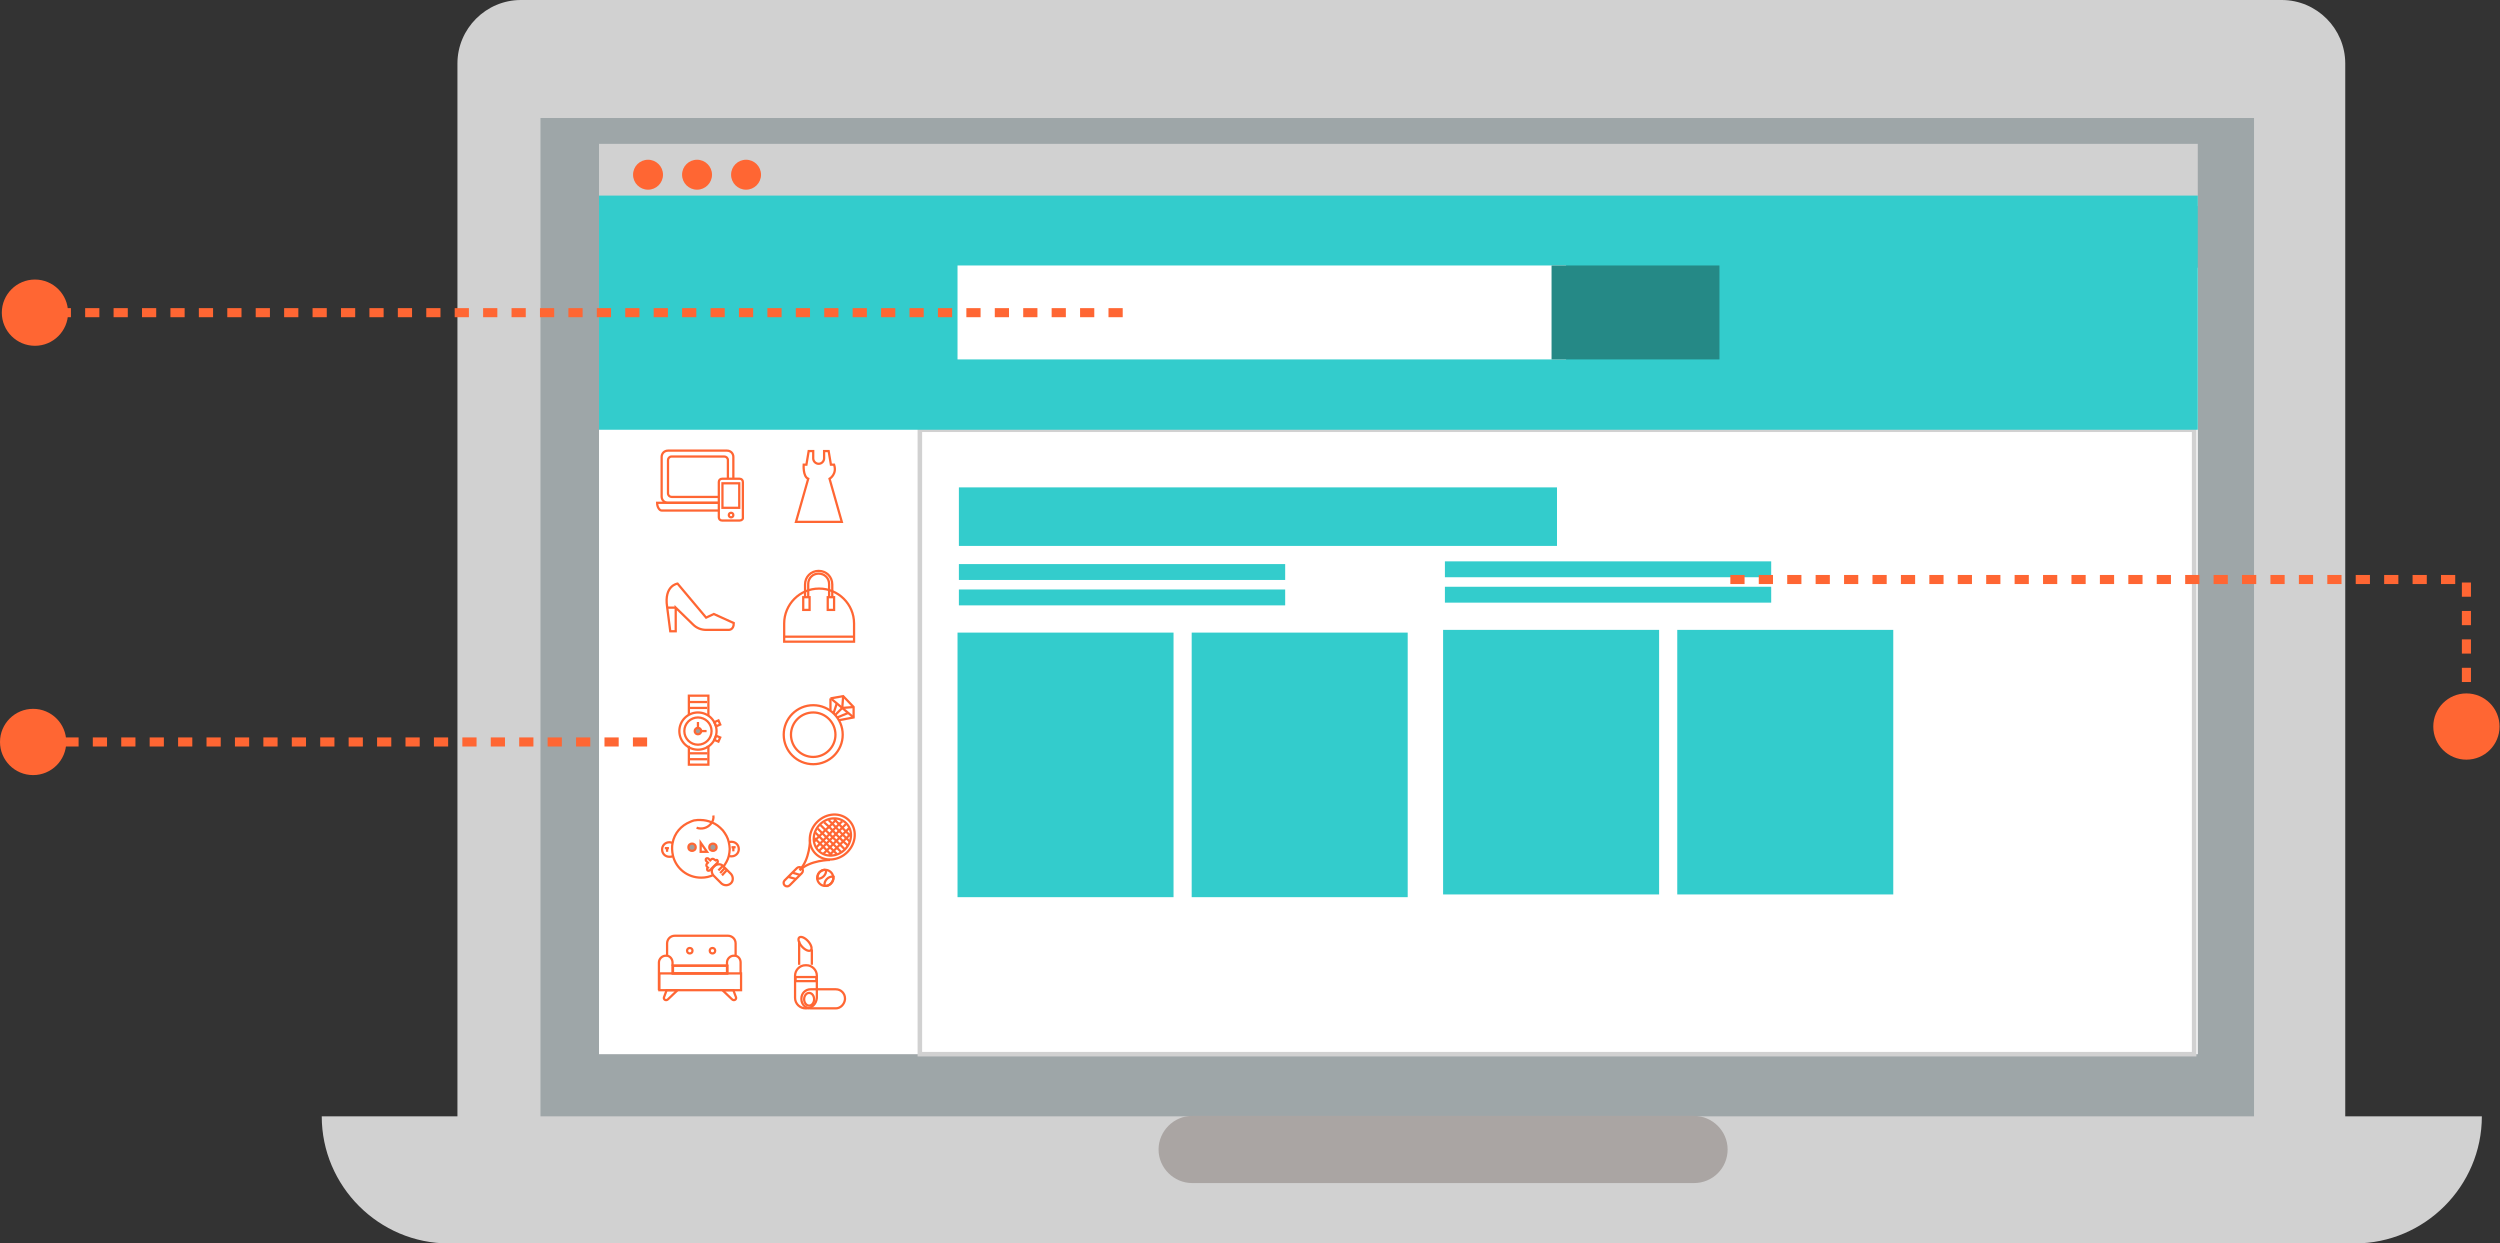 <!-- Generator: Adobe Illustrator 19.0.0, SVG Export Plug-In  -->
<svg version="1.1"
	 xmlns="http://www.w3.org/2000/svg" xmlns:xlink="http://www.w3.org/1999/xlink" xmlns:a="http://ns.adobe.com/AdobeSVGViewerExtensions/3.0/"
	 x="0px" y="0px" width="550.9px" height="274px" viewBox="0 0 550.9 274" style="enable-background:new 0 0 550.9 274;"
	 xml:space="preserve">
<rect x="0" y="0" width="550.9" height="274" fill="#333333" stroke="none"/>
<style type="text/css">
	.st0{fill:#D1D1D1;}
	.st1{fill:#9EA6A8;}
	.st2{fill:#FFFFFF;}
	.st3{fill:#FF6633;}
	.st4{fill:#AAA5A3;}
	.st5{fill:none;stroke:#D1D1D1;stroke-miterlimit:10;}
	.st6{fill:#33CCCC;}
	.st7{fill:#258986;}
	.st8{fill:none;stroke:#FF6633;stroke-width:0.5;stroke-miterlimit:10;}
	.st9{fill:#9E9E9E;stroke:#FF6633;stroke-width:0.5;stroke-miterlimit:10;}
	.st10{fill:none;stroke:#FF6633;stroke-width:2;stroke-miterlimit:10;stroke-dasharray:3.132;}
</style>
<defs>
</defs>
<g>
	<path class="st0" d="M502.8,262h-388c-7.7,0-14-6.3-14-14V14c0-7.7,6.3-14,14-14h388c7.7,0,14,6.3,14,14v234
		C516.8,255.7,510.5,262,502.8,262z"/>
	<rect x="119.1" y="26" class="st1" width="377.6" height="236"/>
	<rect x="132" y="59" class="st2" width="352.3" height="173.3"/>
	<path class="st0" d="M70.9,246L70.9,246c0,15.4,12.6,28,28,28h420c15.4,0,28-12.6,28-28v0H70.9z"/>
	<rect x="132" y="31.7" class="st0" width="352.3" height="13.7"/>
	<rect x="132" y="45.3" class="st2" width="351.5" height="13.7"/>
	<circle class="st3" cx="142.8" cy="38.5" r="3.3"/>
	<circle class="st3" cx="153.6" cy="38.5" r="3.3"/>
	<circle class="st3" cx="164.4" cy="38.5" r="3.3"/>
</g>
<circle class="st2" cx="355.1" cy="189.6" r="2.9"/>
<path class="st4" d="M373.3,260.7H262.7c-4,0-7.4-3.3-7.4-7.4l0,0c0-4,3.3-7.4,7.4-7.4h110.6c4,0,7.4,3.3,7.4,7.4l0,0
	C380.7,257.4,377.4,260.7,373.3,260.7z"/>
<rect x="189.8" y="49.9" class="st5" width="176.5" height="19"/>
<rect x="366.3" y="49.9" class="st3" width="35.5" height="19"/>
<g>
	<path class="st1" d="M195.6,53c0-0.7,0.4-1.1,1.1-1.1c0.7,0,1.1,0.4,1.1,1.1c0,0.3-0.1,0.6-0.3,0.8c-0.2,0.2-0.5,0.3-0.8,0.3
		C196,54.1,195.6,53.7,195.6,53z M197.8,63.3h-2.1v-8.2h2.1V63.3z"/>
	<path class="st1" d="M204.1,63.4c-0.9,0-1.6-0.3-2.1-1h-0.1c0.1,0.7,0.1,1.1,0.1,1.2v3.3h-2.1V55.1h1.7l0.3,1.1h0.1
		c0.5-0.8,1.2-1.2,2.1-1.2c0.9,0,1.6,0.4,2.1,1.1s0.8,1.8,0.8,3.1c0,0.9-0.1,1.6-0.4,2.3s-0.6,1.1-1,1.5
		C205.2,63.3,204.7,63.4,204.1,63.4z M203.5,56.7c-0.5,0-0.9,0.2-1.1,0.5s-0.4,0.9-0.4,1.7v0.2c0,0.9,0.1,1.5,0.4,1.9
		c0.2,0.4,0.6,0.6,1.1,0.6c0.9,0,1.4-0.8,1.4-2.5c0-0.8-0.1-1.4-0.3-1.8C204.3,56.9,203.9,56.7,203.5,56.7z"/>
	<path class="st1" d="M212.9,55c0.3,0,0.5,0,0.7,0.1l-0.2,2.1c-0.2,0-0.4-0.1-0.6-0.1c-0.7,0-1.2,0.2-1.5,0.5
		c-0.4,0.4-0.5,0.9-0.5,1.5v4.2h-2.1v-8.2h1.6l0.3,1.4h0.1c0.2-0.5,0.5-0.8,0.9-1.1S212.4,55,212.9,55z"/>
	<path class="st1" d="M214.8,53c0-0.7,0.4-1.1,1.1-1.1c0.7,0,1.1,0.4,1.1,1.1c0,0.3-0.1,0.6-0.3,0.8c-0.2,0.2-0.5,0.3-0.8,0.3
		C215.2,54.1,214.8,53.7,214.8,53z M217,63.3h-2.1v-8.2h2.1V63.3z"/>
	<path class="st1" d="M222.2,63.4c-2.3,0-3.5-1.4-3.5-4.2c0-1.4,0.3-2.5,1-3.2c0.6-0.7,1.6-1.1,2.7-1.1c0.9,0,1.7,0.2,2.3,0.6
		l-0.6,1.7c-0.3-0.1-0.6-0.3-0.9-0.3c-0.3-0.1-0.6-0.1-0.8-0.1c-1.1,0-1.6,0.8-1.6,2.5c0,1.6,0.5,2.4,1.6,2.4c0.4,0,0.8-0.1,1.1-0.2
		c0.3-0.1,0.7-0.3,1-0.5v1.9c-0.3,0.2-0.7,0.4-1,0.5C223.1,63.4,222.7,63.4,222.2,63.4z"/>
	<path class="st1" d="M229.6,63.4c-1.2,0-2.2-0.4-2.8-1.1s-1-1.8-1-3.1c0-1.4,0.3-2.4,0.9-3.2s1.5-1.1,2.6-1.1c1.1,0,1.9,0.3,2.5,1
		c0.6,0.7,0.9,1.6,0.9,2.7v1.1h-4.9c0,0.6,0.2,1.1,0.5,1.5c0.3,0.4,0.8,0.5,1.4,0.5c0.5,0,0.9-0.1,1.3-0.2c0.4-0.1,0.8-0.3,1.3-0.5
		v1.7c-0.4,0.2-0.7,0.3-1.2,0.4C230.7,63.4,230.2,63.4,229.6,63.4z M229.3,56.5c-0.4,0-0.8,0.2-1,0.5c-0.2,0.3-0.4,0.7-0.4,1.3h2.9
		c0-0.6-0.1-1-0.4-1.3C230.1,56.7,229.8,56.5,229.3,56.5z"/>
	<path class="st1" d="M234.1,62.2c0-0.4,0.1-0.7,0.3-0.9s0.5-0.3,0.9-0.3c0.4,0,0.7,0.1,0.9,0.3c0.2,0.2,0.3,0.5,0.3,0.9
		c0,0.4-0.1,0.7-0.3,0.9c-0.2,0.2-0.5,0.3-0.9,0.3c-0.4,0-0.7-0.1-0.9-0.3C234.2,63,234.1,62.6,234.1,62.2z"/>
	<path class="st1" d="M245,63.3H243v-4.8c0-0.6-0.1-1-0.3-1.3c-0.2-0.3-0.5-0.4-0.9-0.4c-0.5,0-0.9,0.2-1.1,0.6
		c-0.2,0.4-0.4,1.1-0.4,2.1v3.9h-2.1v-8.2h1.6l0.3,1h0.1c0.2-0.4,0.5-0.7,0.9-0.9c0.4-0.2,0.8-0.3,1.3-0.3c1.1,0,1.9,0.4,2.3,1.2
		h0.2c0.2-0.4,0.5-0.7,0.9-0.9s0.8-0.3,1.3-0.3c0.9,0,1.5,0.2,1.9,0.7c0.4,0.5,0.7,1.2,0.7,2.3v5.3h-2.1v-4.8c0-0.6-0.1-1-0.3-1.3
		c-0.2-0.3-0.5-0.4-0.9-0.4c-0.5,0-0.9,0.2-1.1,0.6c-0.2,0.4-0.4,1-0.4,1.9V63.3z"/>
	<path class="st1" d="M250.7,55.1h2.2l1.4,4.6c0.1,0.4,0.2,0.9,0.2,1.4h0c0-0.5,0.1-1,0.3-1.4l1.4-4.6h2.2l-3.2,9.2
		c-0.3,0.9-0.7,1.5-1.2,1.9s-1.2,0.6-1.9,0.6c-0.4,0-0.7,0-1-0.1V65c0.2,0.1,0.5,0.1,0.8,0.1c0.4,0,0.7-0.1,1-0.4
		c0.3-0.2,0.5-0.6,0.6-1.1l0.1-0.4L250.7,55.1z"/>
</g>
<rect x="202.7" y="94.7" class="st5" width="280.8" height="137.6"/>
<rect x="132" y="43.1" class="st6" width="352.3" height="51.6"/>
<rect x="211" y="58.5" class="st2" width="134.1" height="20.7"/>
<rect x="341.9" y="58.5" class="st7" width="37" height="20.7"/>
<rect x="211.3" y="107.4" class="st6" width="131.8" height="12.9"/>
<rect x="211.3" y="124.3" class="st6" width="71.9" height="3.5"/>
<rect x="211.3" y="129.9" class="st6" width="71.9" height="3.5"/>
<rect x="211" y="139.4" class="st6" width="47.6" height="58.3"/>
<rect x="262.6" y="139.4" class="st6" width="47.6" height="58.3"/>
<rect x="318.4" y="123.7" class="st6" width="71.9" height="3.5"/>
<rect x="318.4" y="129.3" class="st6" width="71.9" height="3.5"/>
<rect x="318" y="138.8" class="st6" width="47.6" height="58.3"/>
<rect x="369.6" y="138.8" class="st6" width="47.6" height="58.3"/>
<g>
	<g>
		<path class="st8" d="M188.2,141.4v-4c0-4.3-3.5-7.7-7.7-7.7c-4.3,0-7.7,3.5-7.7,7.7v4H188.2z"/>
		<path class="st8" d="M182.7,131.6v-2.9c0-1.3-1-2.3-2.3-2.3c-1.3,0-2.3,1-2.3,2.3v2.9"/>
		<path class="st8" d="M183.4,131.6v-2.8c0-1.7-1.3-3-3-3c-1.7,0-3,1.3-3,3v2.8"/>
		<rect x="182.4" y="131.6" class="st8" width="1.4" height="2.8"/>
		<rect x="177" y="131.6" class="st8" width="1.4" height="2.8"/>
		<line class="st8" x1="172.7" y1="140.3" x2="188.1" y2="140.3"/>
	</g>
	<g>
		<g>
			
				<ellipse transform="matrix(0.707 0.707 -0.707 0.707 184.177 -75.659)" class="st8" cx="183.4" cy="184.5" rx="4.7" ry="5.2"/>
			<path class="st8" d="M172.9,195.1L172.9,195.1c-0.3-0.3-0.3-0.8,0-1.1l2.7-2.7c0.3-0.3,0.8-0.3,1.1,0l0,0c0.3,0.3,0.3,0.8,0,1.1
				l-2.7,2.7C173.7,195.4,173.2,195.4,172.9,195.1z"/>
			<path class="st8" d="M178.5,185c0,0,0,4.4-2.3,6.7"/>
			<path class="st8" d="M182.9,189.5c0,0-4.4,0-6.7,2.3"/>
		</g>
		<path class="st8" d="M183.1,194.7c-0.4,0.4-0.9,0.6-1.4,0.5c-0.4,0-0.8-0.2-1.1-0.5c-0.3-0.3-0.5-0.7-0.5-1.1c0-0.5,0.1-1,0.5-1.4
			c0.4-0.4,0.9-0.6,1.4-0.5c0.4,0,0.8,0.2,1.1,0.5c0.3,0.3,0.5,0.7,0.5,1.1C183.7,193.8,183.5,194.3,183.1,194.7z"/>
		<path class="st8" d="M181.5,193.1c-0.4,0.4-0.9,0.6-1.4,0.5c0-0.5,0.1-1,0.5-1.4c0.4-0.4,0.9-0.6,1.4-0.5
			C182.1,192.2,181.9,192.7,181.5,193.1z"/>
		<path class="st8" d="M183.1,194.7c-0.4,0.4-0.9,0.6-1.4,0.5c-0.1-0.5,0.1-1.1,0.5-1.5c0.4-0.4,0.9-0.6,1.5-0.5
			C183.7,193.8,183.5,194.3,183.1,194.7z"/>
		<line class="st8" x1="174.6" y1="192.3" x2="176.3" y2="192.8"/>
		<line class="st8" x1="173.6" y1="193.2" x2="175.4" y2="193.7"/>
		<polyline class="st8" points="183.8,180.5 184.1,180.8 184.9,181.6 185.6,182.4 186.4,183.2 187.2,184 187.4,184.2 		"/>
		<polyline class="st8" points="182.6,180.7 183.4,181.5 184.2,182.3 184.9,183.1 185.7,183.9 186.5,184.7 187.2,185.4 		"/>
		<polyline class="st8" points="181.6,181.2 182.7,182.2 183.5,183 184.2,183.8 185,184.6 185.8,185.4 186.8,186.3 		"/>
		<polyline class="st8" points="180.8,181.8 181.9,182.9 182.8,183.8 183.5,184.5 184.3,185.3 185.1,186.1 186.1,187.1 		"/>
		<polyline class="st8" points="180.2,182.6 181.2,183.6 182.1,184.5 182.8,185.2 183.6,186 184.4,186.8 185.4,187.8 		"/>
		<polyline class="st8" points="179.7,183.5 180.5,184.3 181.4,185.2 182.1,185.9 182.9,186.7 183.7,187.5 184.4,188.2 		"/>
		<polyline class="st8" points="179.5,184.7 179.8,185 180.7,185.9 181.4,186.6 182.2,187.4 183,188.2 183.3,188.5 		"/>
		
			<ellipse transform="matrix(0.707 0.707 -0.707 0.707 184.198 -75.667)" class="st8" cx="183.4" cy="184.5" rx="3.9" ry="4.3"/>
		<polyline class="st8" points="180.5,187.5 181.4,186.6 182.1,185.9 182.8,185.2 183.5,184.5 184.2,183.8 184.9,183.1 185.6,182.4 
			186.4,181.6 		"/>
		<polyline class="st8" points="181.4,188.2 182.2,187.4 182.9,186.7 183.6,186 184.3,185.3 185,184.6 185.7,183.9 186.4,183.2 
			187.1,182.5 		"/>
		<polyline class="st8" points="182.7,188.5 183,188.2 183.7,187.5 184.4,186.8 185.1,186.1 185.8,185.4 186.5,184.7 187.2,184 
			187.4,183.8 		"/>
		<polyline class="st8" points="179.5,185.4 179.8,185 180.5,184.3 181.2,183.6 181.9,182.9 182.7,182.2 183.4,181.5 184.1,180.8 
			184.3,180.6 		"/>
		<polyline class="st8" points="179.9,186.7 180.7,185.9 181.4,185.2 182.1,184.5 182.8,183.8 183.5,183 184.2,182.3 184.9,181.6 
			185.6,181 		"/>
	</g>
	<g>
		<path class="st8" d="M161.7,137.3c0,1.7-1.3,1.5-1.3,1.5h-4.8c-1.1,0-2.1-0.4-2.9-1.2l-3.8-3.7v5.2h-1.2l-0.7-5.4
			c-0.7-4.7,2.3-5.1,2.3-5.1l6.3,7.5l0,0l1.7-0.8L161.7,137.3z"/>
		<line class="st8" x1="148.8" y1="133.9" x2="147" y2="133.9"/>
	</g>
	<g>
		<path class="st8" d="M158.4,112.5h-12.6c-0.5,0-1-0.8-1-1.7h13.6"/>
		<path class="st8" d="M158.4,109.5h-10.4c-0.4,0-0.8-0.3-0.8-0.8v-7.3c0-0.4,0.3-0.8,0.8-0.8h11.6c0.4,0,0.8,0.3,0.8,0.8v4"/>
		<path class="st8" d="M158.4,110.8h-11.2c-0.8,0-1.4-0.6-1.4-1.4v-8.7c0-0.8,0.6-1.4,1.4-1.4h13c0.8,0,1.4,0.6,1.4,1.4v4.7"/>
		<path class="st8" d="M163,114.7h-3.9c-0.4,0-0.7-0.3-0.7-0.7v-7.8c0-0.4,0.3-0.7,0.7-0.7h3.9c0.4,0,0.7,0.3,0.7,0.7v7.8
			C163.8,114.4,163.4,114.7,163,114.7z"/>
		<circle class="st8" cx="161.1" cy="113.5" r="0.5"/>
		<rect x="159.2" y="106.5" class="st8" width="3.7" height="5.4"/>
	</g>
	<g>
		<polyline class="st8" points="156.1,157.7 156.1,153.3 151.8,153.3 151.8,157.5 		"/>
		<polyline class="st8" points="155.7,164.6 156.1,164.6 156.1,168.5 151.8,168.5 151.8,164.6 151.9,164.6 		"/>
		<circle class="st8" cx="153.8" cy="161.1" r="4.1"/>
		<circle class="st8" cx="153.8" cy="161.1" r="3"/>
		<rect x="157.6" y="162.3" transform="matrix(0.919 0.394 -0.394 0.919 76.899 -49.133)" class="st8" width="1" height="1"/>
		
			<rect x="157.6" y="158.9" transform="matrix(-0.919 0.394 -0.394 -0.919 366.155 243.599)" class="st8" width="1" height="1"/>
		<polyline class="st8" points="153.8,159.1 153.8,161.1 155.7,161.1 		"/>
		<circle class="st9" cx="153.8" cy="161.1" r="0.7"/>
		<line class="st8" x1="151.8" y1="156" x2="155.8" y2="156"/>
		<line class="st8" x1="151.8" y1="154.7" x2="155.8" y2="154.7"/>
		<line class="st8" x1="151.9" y1="167.3" x2="155.9" y2="167.3"/>
		<line class="st8" x1="151.9" y1="166" x2="155.9" y2="166"/>
	</g>
	<g>
		<circle class="st8" cx="179.2" cy="161.9" r="6.5"/>
		<circle class="st8" cx="179.2" cy="161.9" r="4.9"/>
		<polyline class="st8" points="183,153.9 185.8,153.4 188.1,155.8 188.1,158.1 184.9,158.7 		"/>
		<line class="st8" x1="183.2" y1="154" x2="188.1" y2="158.1"/>
		<polyline class="st8" points="185.8,153.4 185.6,156 188.1,155.8 		"/>
		<line class="st8" x1="183" y1="153.9" x2="183" y2="156.5"/>
		<line class="st8" x1="183.7" y1="157.1" x2="184.4" y2="155"/>
		<line class="st8" x1="184.1" y1="157.5" x2="185.6" y2="156"/>
		<line class="st8" x1="184.5" y1="158.1" x2="186.9" y2="157.1"/>
	</g>
	<g>
		<path class="st8" d="M147,210.6v-2.7c0-0.9,0.7-1.7,1.7-1.7h11.7c0.9,0,1.7,0.7,1.7,1.7v2.8"/>
		<rect x="148.3" y="212.8" class="st8" width="12" height="1.7"/>
		<path class="st8" d="M148.2,212.8v-0.7c0-0.7-0.5-1.4-1.2-1.5c-0.1,0-0.2,0-0.3,0c-0.8,0-1.5,0.7-1.5,1.5v2.4v3.7"/>
		<path class="st8" d="M160.2,212.8v-0.7c0-0.8,0.7-1.5,1.5-1.5c0.1,0,0.2,0,0.3,0c0.7,0.1,1.2,0.7,1.2,1.5v2.4"/>
		<circle class="st8" cx="152" cy="209.5" r="0.6"/>
		<circle class="st8" cx="157" cy="209.5" r="0.6"/>
		<path class="st8" d="M146.9,218.2l-0.6,1.6c0,0,0,0,0,0c-0.1,0.5,0.5,0.8,0.9,0.4l2.1-2H146.9z"/>
		<path class="st8" d="M161.6,218.2l0.6,1.6c0,0,0,0,0,0c0.1,0.5-0.5,0.8-0.9,0.4l-2.1-2H161.6z"/>
		<rect x="148.2" y="212.8" class="st8" width="12" height="1.7"/>
		<rect x="145.3" y="214.5" class="st8" width="18" height="3.7"/>
	</g>
	<g>
		<path class="st8" d="M177.7,222.2h-0.2c-1.2,0-2.3-1-2.3-2.3v-4.9c0-1.2,1-2.3,2.3-2.3h0.2c1.2,0,2.3,1,2.3,2.3v4.9
			C179.9,221.2,178.9,222.2,177.7,222.2z"/>
		<path class="st8" d="M184.2,222.2h-5.6c-1.1,0-2-0.9-2-2v-0.2c0-1.1,0.9-2,2-2h5.6c1.1,0,2,0.9,2,2v0.2
			C186.1,221.3,185.2,222.2,184.2,222.2z"/>
		<rect x="175.3" y="215.3" class="st8" width="4.6" height="0.9"/>
		<line class="st8" x1="178.9" y1="212.6" x2="178.9" y2="209.2"/>
		<line class="st8" x1="176.1" y1="212.6" x2="176.1" y2="207.4"/>
		
			<ellipse transform="matrix(0.741 -0.671 0.671 0.741 -93.701 172.969)" class="st8" cx="177.5" cy="208" rx="0.9" ry="1.9"/>
		<ellipse class="st8" cx="178.3" cy="220.2" rx="1.1" ry="1.4"/>
	</g>
	<g>
		<g>
			<path class="st8" d="M159.4,191c0.5-0.7,1-1.5,1.2-2.4c0.1-0.5,0.2-1,0.2-1.5c0-0.5-0.1-1-0.2-1.5c-0.2-1-0.7-1.8-1.3-2.6
				c-0.2-0.2-0.4-0.4-0.6-0.6c-0.2-0.2-0.4-0.3-0.6-0.5c-0.4-0.3-0.8-0.5-1.3-0.7c-0.7-0.3-1.6-0.5-2.4-0.5c-0.2,0-0.5,0-0.7,0
				c-0.3,0-0.5,0.1-0.8,0.1c-0.3,0.1-0.6,0.2-0.8,0.3c-2,0.8-3.5,2.5-3.9,4.7c-0.1,0.4-0.1,0.8-0.1,1.3c0,0.5,0.1,1,0.2,1.5
				c0.7,2.8,3.2,4.8,6.2,4.8c1,0,1.9-0.2,2.7-0.6"/>
			<polygon class="st8" points="154.4,185.7 154.4,187.7 155.8,187.7 			"/>
			<circle class="st9" cx="152.5" cy="186.7" r="0.8"/>
			<circle class="st9" cx="157.1" cy="186.7" r="0.8"/>
			<path class="st8" d="M153.2,181.6"/>
			<path class="st8" d="M157.2,179.7c0.1,0.7-0.1,1.3-0.6,1.9c-0.8,0.9-2,1.2-3.1,0.8"/>
			<path class="st8" d="M148.3,188.6c-0.2,0.2-0.5,0.2-0.8,0.2c-0.9,0-1.6-0.7-1.6-1.6c0-0.9,0.7-1.6,1.6-1.6c0.3,0,0.5,0.1,0.8,0.2
				"/>
			<line class="st8" x1="146.5" y1="186.9" x2="147.4" y2="186.9"/>
			<line class="st8" x1="147" y1="186.9" x2="147" y2="187.7"/>
			<path class="st8" d="M160.6,185.6c0.2-0.1,0.4-0.1,0.6-0.1c0.9,0,1.6,0.7,1.6,1.6c0,0.9-0.7,1.6-1.6,1.6c-0.2,0-0.4,0-0.6-0.1"/>
			<line class="st8" x1="162.1" y1="186.7" x2="161.2" y2="186.7"/>
			<line class="st8" x1="161.6" y1="186.8" x2="161.6" y2="187.6"/>
		</g>
		<path class="st8" d="M161.1,194.6L161.1,194.6c-0.6,0.6-1.5,0.6-2.1,0.1l-1.7-1.7c-0.6-0.6-0.6-1.5,0-2l0.1-0.1
			c0.6-0.6,1.5-0.6,2,0l1.7,1.7C161.6,193.2,161.6,194.1,161.1,194.6z"/>
		<path class="st8" d="M157.7,189.6L157.7,189.6l-0.3-0.2c-0.2-0.2-0.5-0.2-0.7,0l-0.2,0.2l-0.4-0.4c-0.1-0.1-0.4-0.1-0.5,0
			c-0.1,0.1-0.1,0.4,0,0.5l0.4,0.4l-0.2,0.2c-0.2,0.2-0.2,0.5,0,0.7l0.2,0.2l-0.1,0.1c-0.1,0.1-0.1,0.3,0,0.5c0.1,0.1,0.3,0.1,0.5,0
			l0.4-0.4l0.9-0.9l0.4-0.4c0.1-0.1,0.1-0.3,0-0.5S157.9,189.5,157.7,189.6z"/>
		<line class="st8" x1="159.3" y1="190.8" x2="158.3" y2="191.8"/>
		<line class="st8" x1="159.7" y1="191.3" x2="158.7" y2="192.4"/>
		<line class="st8" x1="160.1" y1="191.8" x2="159.1" y2="192.9"/>
	</g>
	<path class="st8" d="M185.5,115l-2.7-9.5c0,0,1.7-1,1-3.1h-0.7l-0.5-3h-1v1.6c0,0.6-0.5,1.2-1.2,1.2c-0.6,0-1.2-0.5-1.2-1.2v-1.6
		h-1l-0.5,3h-0.6c0,0-0.2,2.6,1,3.1l-2.7,9.5H185.5z"/>
</g>
<g>
	<line class="st10" x1="247.4" y1="68.9" x2="3.3" y2="68.9"/>
	<circle class="st3" cx="7.7" cy="68.9" r="7.3"/>
</g>
<g>
	<polyline class="st10" points="381.3,127.7 543.5,127.7 543.5,160.1 	"/>
	<circle class="st3" cx="543.5" cy="160.1" r="7.3"/>
</g>
<g>
	<line class="st10" x1="142.6" y1="163.5" x2="2.9" y2="163.5"/>
	<circle class="st3" cx="7.3" cy="163.5" r="7.3"/>
</g>
</svg>